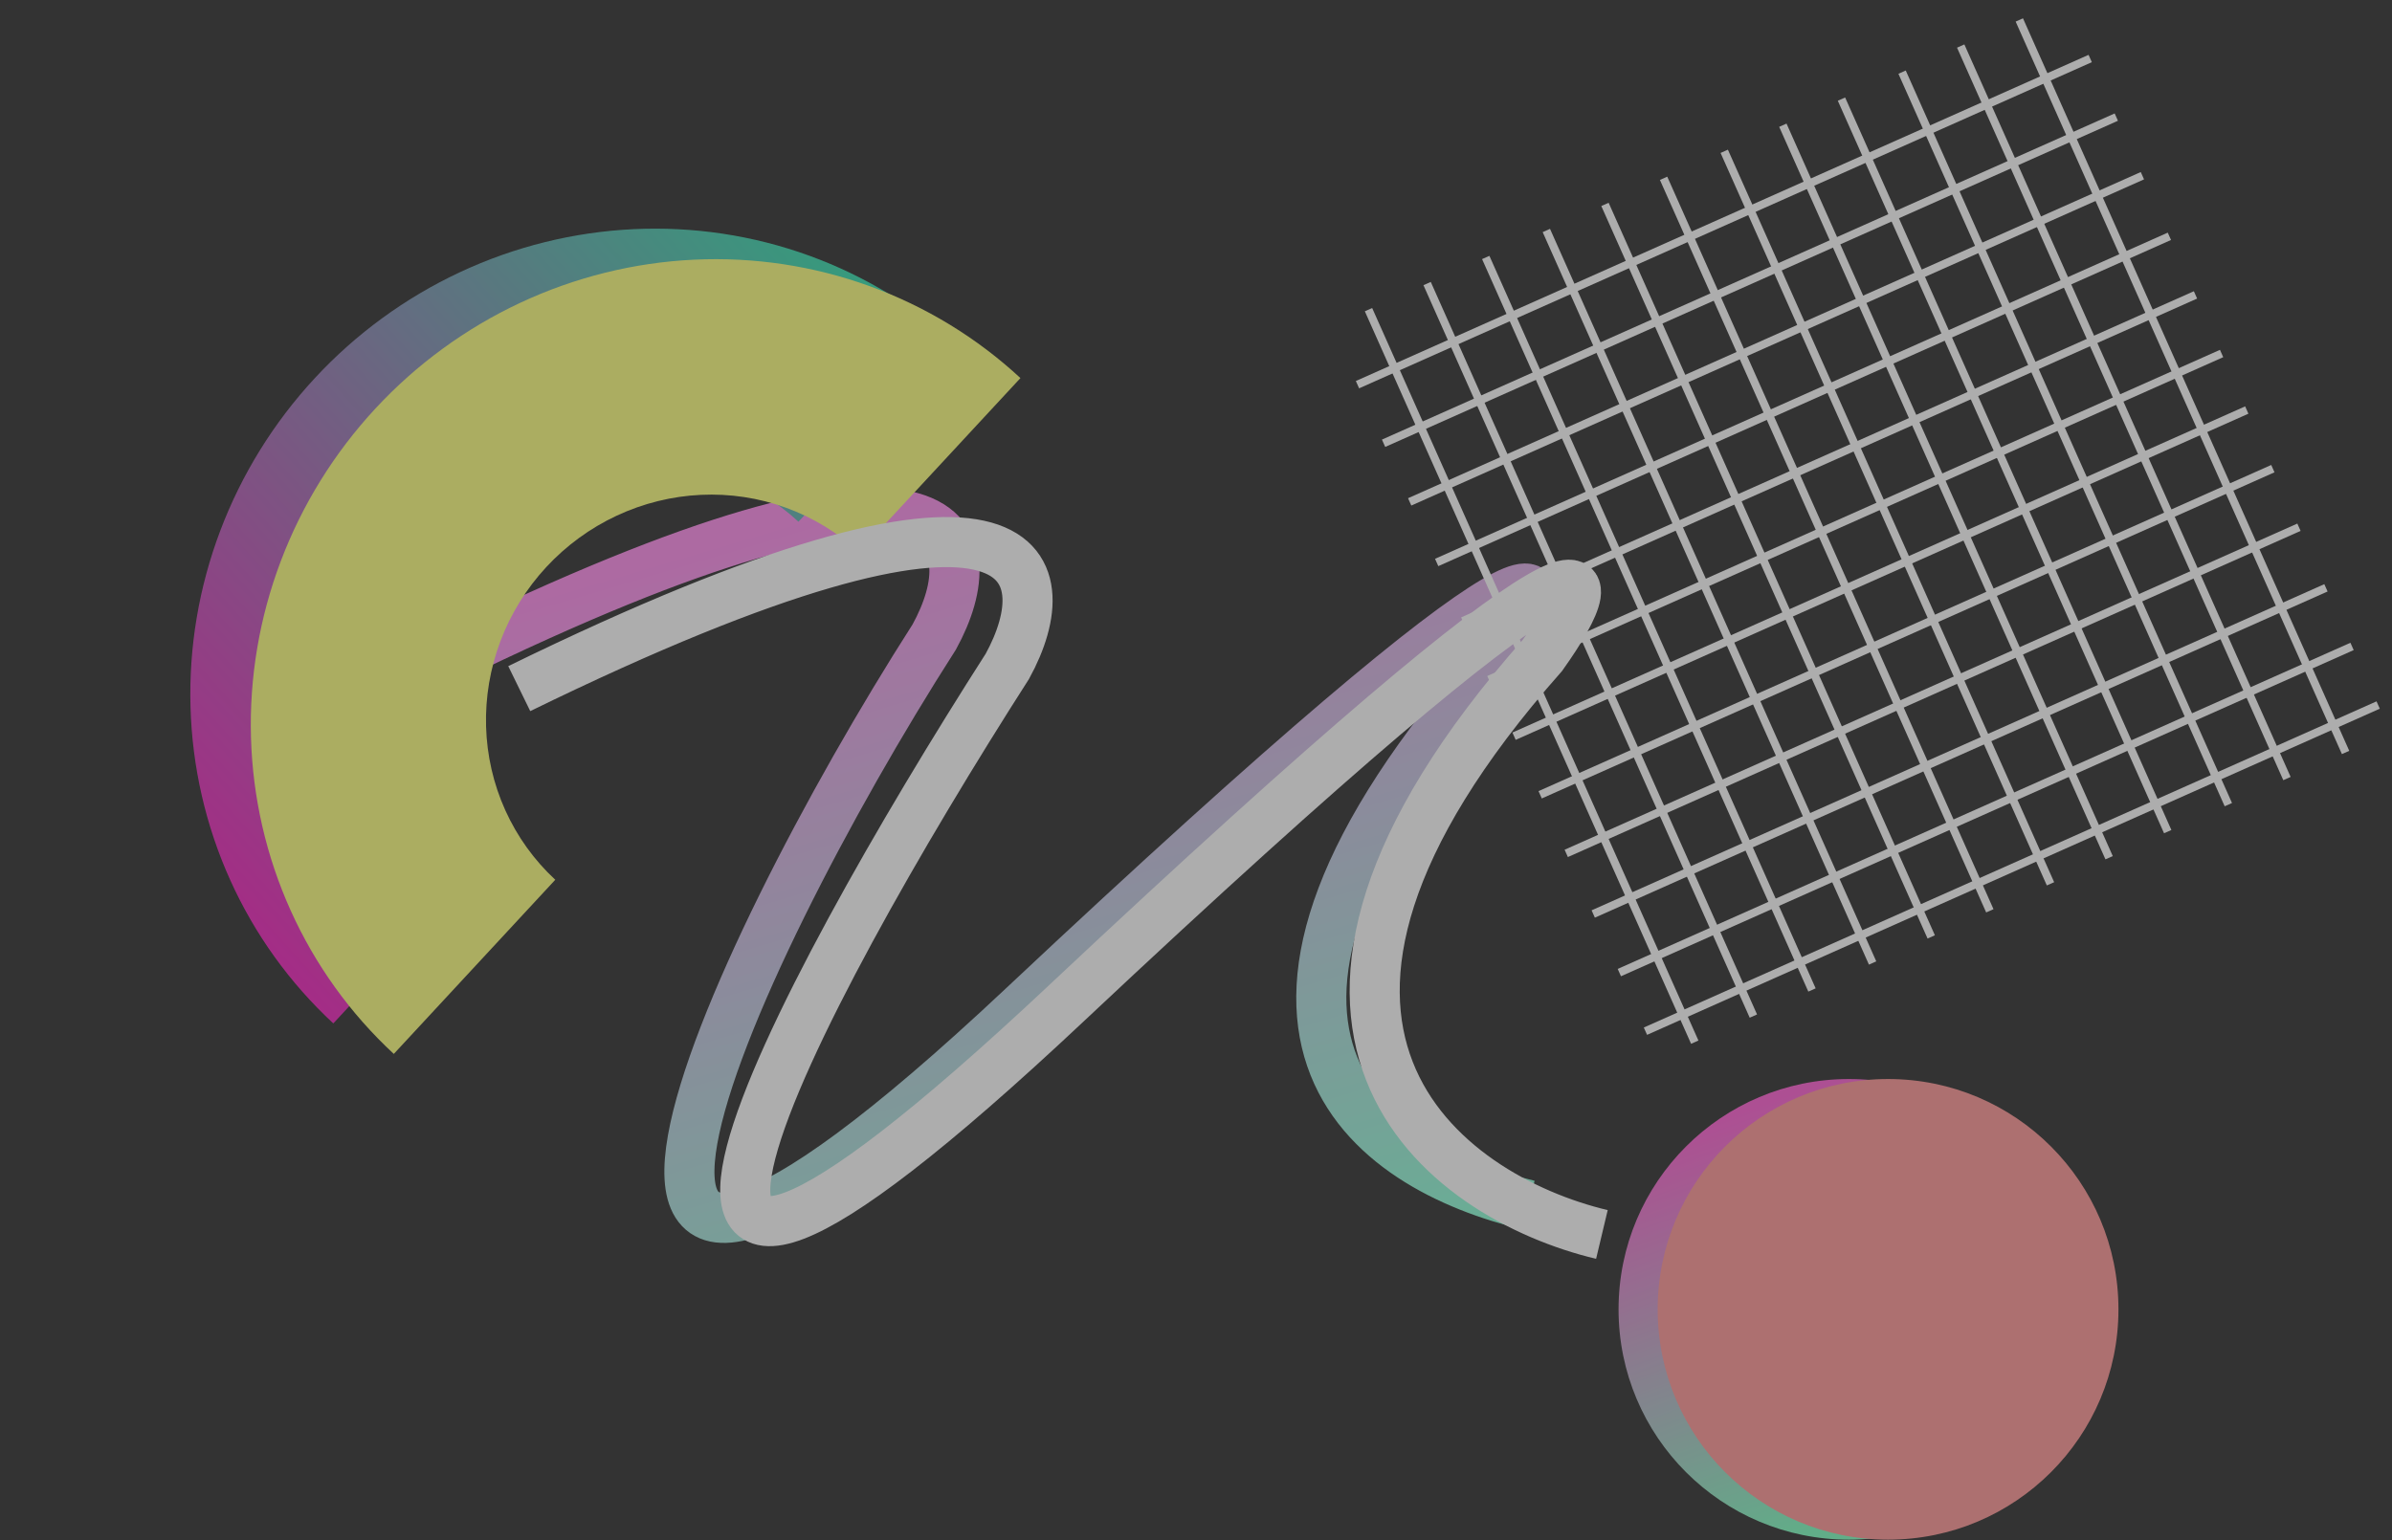 <svg width="1194" height="769" viewBox="0 0 1194 769" fill="none" xmlns="http://www.w3.org/2000/svg">
<rect x="0" y="0" width="1194" height="769" fill="#333333" stroke="none"/>
<g opacity="0.6">
<circle cx="922.925" cy="653.767" r="115" fill="url(#paint0_linear_115_1226)"/>
<path d="M222.694 329.193C482.426 202.247 493.357 268.853 466.355 318.025C361.374 481.987 234.951 761.71 510.524 502.759C786.097 243.808 783.68 279.152 748.025 329.193C583.315 515.54 684.571 583.02 763.111 601.734" stroke="url(#paint1_linear_115_1226)" stroke-width="25"/>
<path d="M479.173 173.537C457.427 153.38 431.848 137.785 403.897 127.642C375.947 117.499 346.171 113.006 316.272 114.421C286.372 115.836 256.933 123.13 229.636 135.888C202.339 148.645 177.718 166.616 157.18 188.773C136.642 210.931 120.588 236.842 109.935 265.027C99.282 293.212 94.238 323.119 95.093 353.04C95.947 382.961 102.682 412.311 114.913 439.413C127.145 466.515 144.633 490.839 166.379 510.996L246.981 424.039C236.442 414.27 227.967 402.482 222.039 389.347C216.111 376.212 212.847 361.989 212.433 347.488C212.019 332.987 214.463 318.493 219.626 304.834C224.789 291.174 232.569 278.617 242.523 267.879C252.476 257.14 264.408 248.431 277.637 242.248C290.866 236.066 305.133 232.53 319.624 231.845C334.114 231.159 348.545 233.336 362.09 238.252C375.636 243.168 388.033 250.726 398.572 260.495L479.173 173.537Z" fill="url(#paint2_linear_115_1226)"/>
<g style="mix-blend-mode:overlay">
<path d="M509.364 188.773C487.618 168.616 462.039 153.021 434.088 142.878C406.137 132.735 376.362 128.242 346.462 129.657C316.562 131.072 287.123 138.366 259.826 151.124C232.529 163.881 207.909 181.852 187.371 204.01C166.832 226.167 150.778 252.078 140.125 280.263C129.472 308.448 124.429 338.355 125.283 368.276C126.137 398.197 132.872 427.547 145.104 454.649C157.335 481.751 174.823 506.075 196.57 526.232L277.171 439.275C266.632 429.506 258.157 417.718 252.229 404.583C246.302 391.448 243.037 377.225 242.624 362.724C242.21 348.223 244.654 333.729 249.816 320.07C254.979 306.41 262.76 293.853 272.713 283.115C282.667 272.376 294.599 263.667 307.828 257.484C321.057 251.302 335.324 247.767 349.814 247.081C364.305 246.395 378.735 248.572 392.281 253.488C405.827 258.404 418.223 265.962 428.762 275.731L509.364 188.773Z" fill="#FCFF81"/>
</g>
<g style="mix-blend-mode:overlay">
<path d="M259.194 343.839C518.926 216.893 529.857 283.499 502.855 332.671C397.874 496.633 256.805 759.82 532.378 500.869C807.951 241.918 805.534 277.262 769.879 327.303C605.169 513.65 721.071 597.666 799.611 616.38" stroke="white" stroke-width="25"/>
</g>
<g style="mix-blend-mode:overlay">
<circle cx="942.453" cy="653.767" r="115" fill="#FF9999"/>
</g>
<line x1="677.605" y1="192.067" x2="1043.35" y2="29.212" stroke="white" stroke-width="4.004"/>
<line x1="703.661" y1="250.587" x2="1069.41" y2="87.731" stroke="white" stroke-width="4.004"/>
<line x1="690.633" y1="221.327" x2="1056.38" y2="58.471" stroke="white" stroke-width="4.004"/>
<line x1="717.133" y1="280.843" x2="1082.88" y2="117.987" stroke="white" stroke-width="4.004"/>
<line x1="743.19" y1="339.362" x2="1108.94" y2="176.507" stroke="white" stroke-width="4.004"/>
<line x1="730.162" y1="310.102" x2="1095.91" y2="147.247" stroke="white" stroke-width="4.004"/>
<line x1="755.758" y1="367.588" x2="1121.51" y2="204.732" stroke="white" stroke-width="4.004"/>
<line x1="781.815" y1="426.107" x2="1147.56" y2="263.252" stroke="white" stroke-width="4.004"/>
<line x1="768.786" y1="396.847" x2="1134.53" y2="233.992" stroke="white" stroke-width="4.004"/>
<line x1="795.287" y1="456.363" x2="1161.03" y2="293.507" stroke="white" stroke-width="4.004"/>
<line x1="821.344" y1="514.883" x2="1187.09" y2="352.027" stroke="white" stroke-width="4.004"/>
<line x1="808.315" y1="485.623" x2="1174.06" y2="322.767" stroke="white" stroke-width="4.004"/>
<line x1="845.963" y1="520.362" x2="683.107" y2="154.614" stroke="white" stroke-width="4.004"/>
<line x1="904.482" y1="494.305" x2="741.627" y2="128.557" stroke="white" stroke-width="4.004"/>
<line x1="875.223" y1="507.334" x2="712.367" y2="141.586" stroke="white" stroke-width="4.004"/>
<line x1="934.738" y1="480.833" x2="771.882" y2="115.085" stroke="white" stroke-width="4.004"/>
<line x1="993.258" y1="454.776" x2="830.402" y2="89.028" stroke="white" stroke-width="4.004"/>
<line x1="963.998" y1="467.805" x2="801.142" y2="102.057" stroke="white" stroke-width="4.004"/>
<line x1="1023.53" y1="441.297" x2="860.676" y2="75.549" stroke="white" stroke-width="4.004"/>
<line x1="1082.05" y1="415.24" x2="919.195" y2="49.492" stroke="white" stroke-width="4.004"/>
<line x1="1052.79" y1="428.268" x2="889.936" y2="62.52" stroke="white" stroke-width="4.004"/>
<line x1="1112.31" y1="401.768" x2="949.451" y2="36.02" stroke="white" stroke-width="4.004"/>
<line x1="1170.83" y1="375.711" x2="1007.97" y2="9.963" stroke="white" stroke-width="4.004"/>
<line x1="1141.57" y1="388.739" x2="978.711" y2="22.991" stroke="white" stroke-width="4.004"/>
</g>
<defs>
<linearGradient id="paint0_linear_115_1226" x1="851.863" y1="561.957" x2="922.925" y2="757.237" gradientUnits="userSpaceOnUse">
<stop stop-color="#FF63D3"/>
<stop offset="1" stop-color="#81FFC2"/>
</linearGradient>
<linearGradient id="paint1_linear_115_1226" x1="471.563" y1="238.075" x2="594.287" y2="651.811" gradientUnits="userSpaceOnUse">
<stop stop-color="#FF8FED"/>
<stop offset="1" stop-color="#8FFFD7"/>
</linearGradient>
<linearGradient id="paint2_linear_115_1226" x1="118.343" y1="511.916" x2="533.313" y2="137.222" gradientUnits="userSpaceOnUse">
<stop stop-color="#FF1ABF"/>
<stop offset="1" stop-color="#1AFFAC"/>
</linearGradient>
</defs>
</svg>
